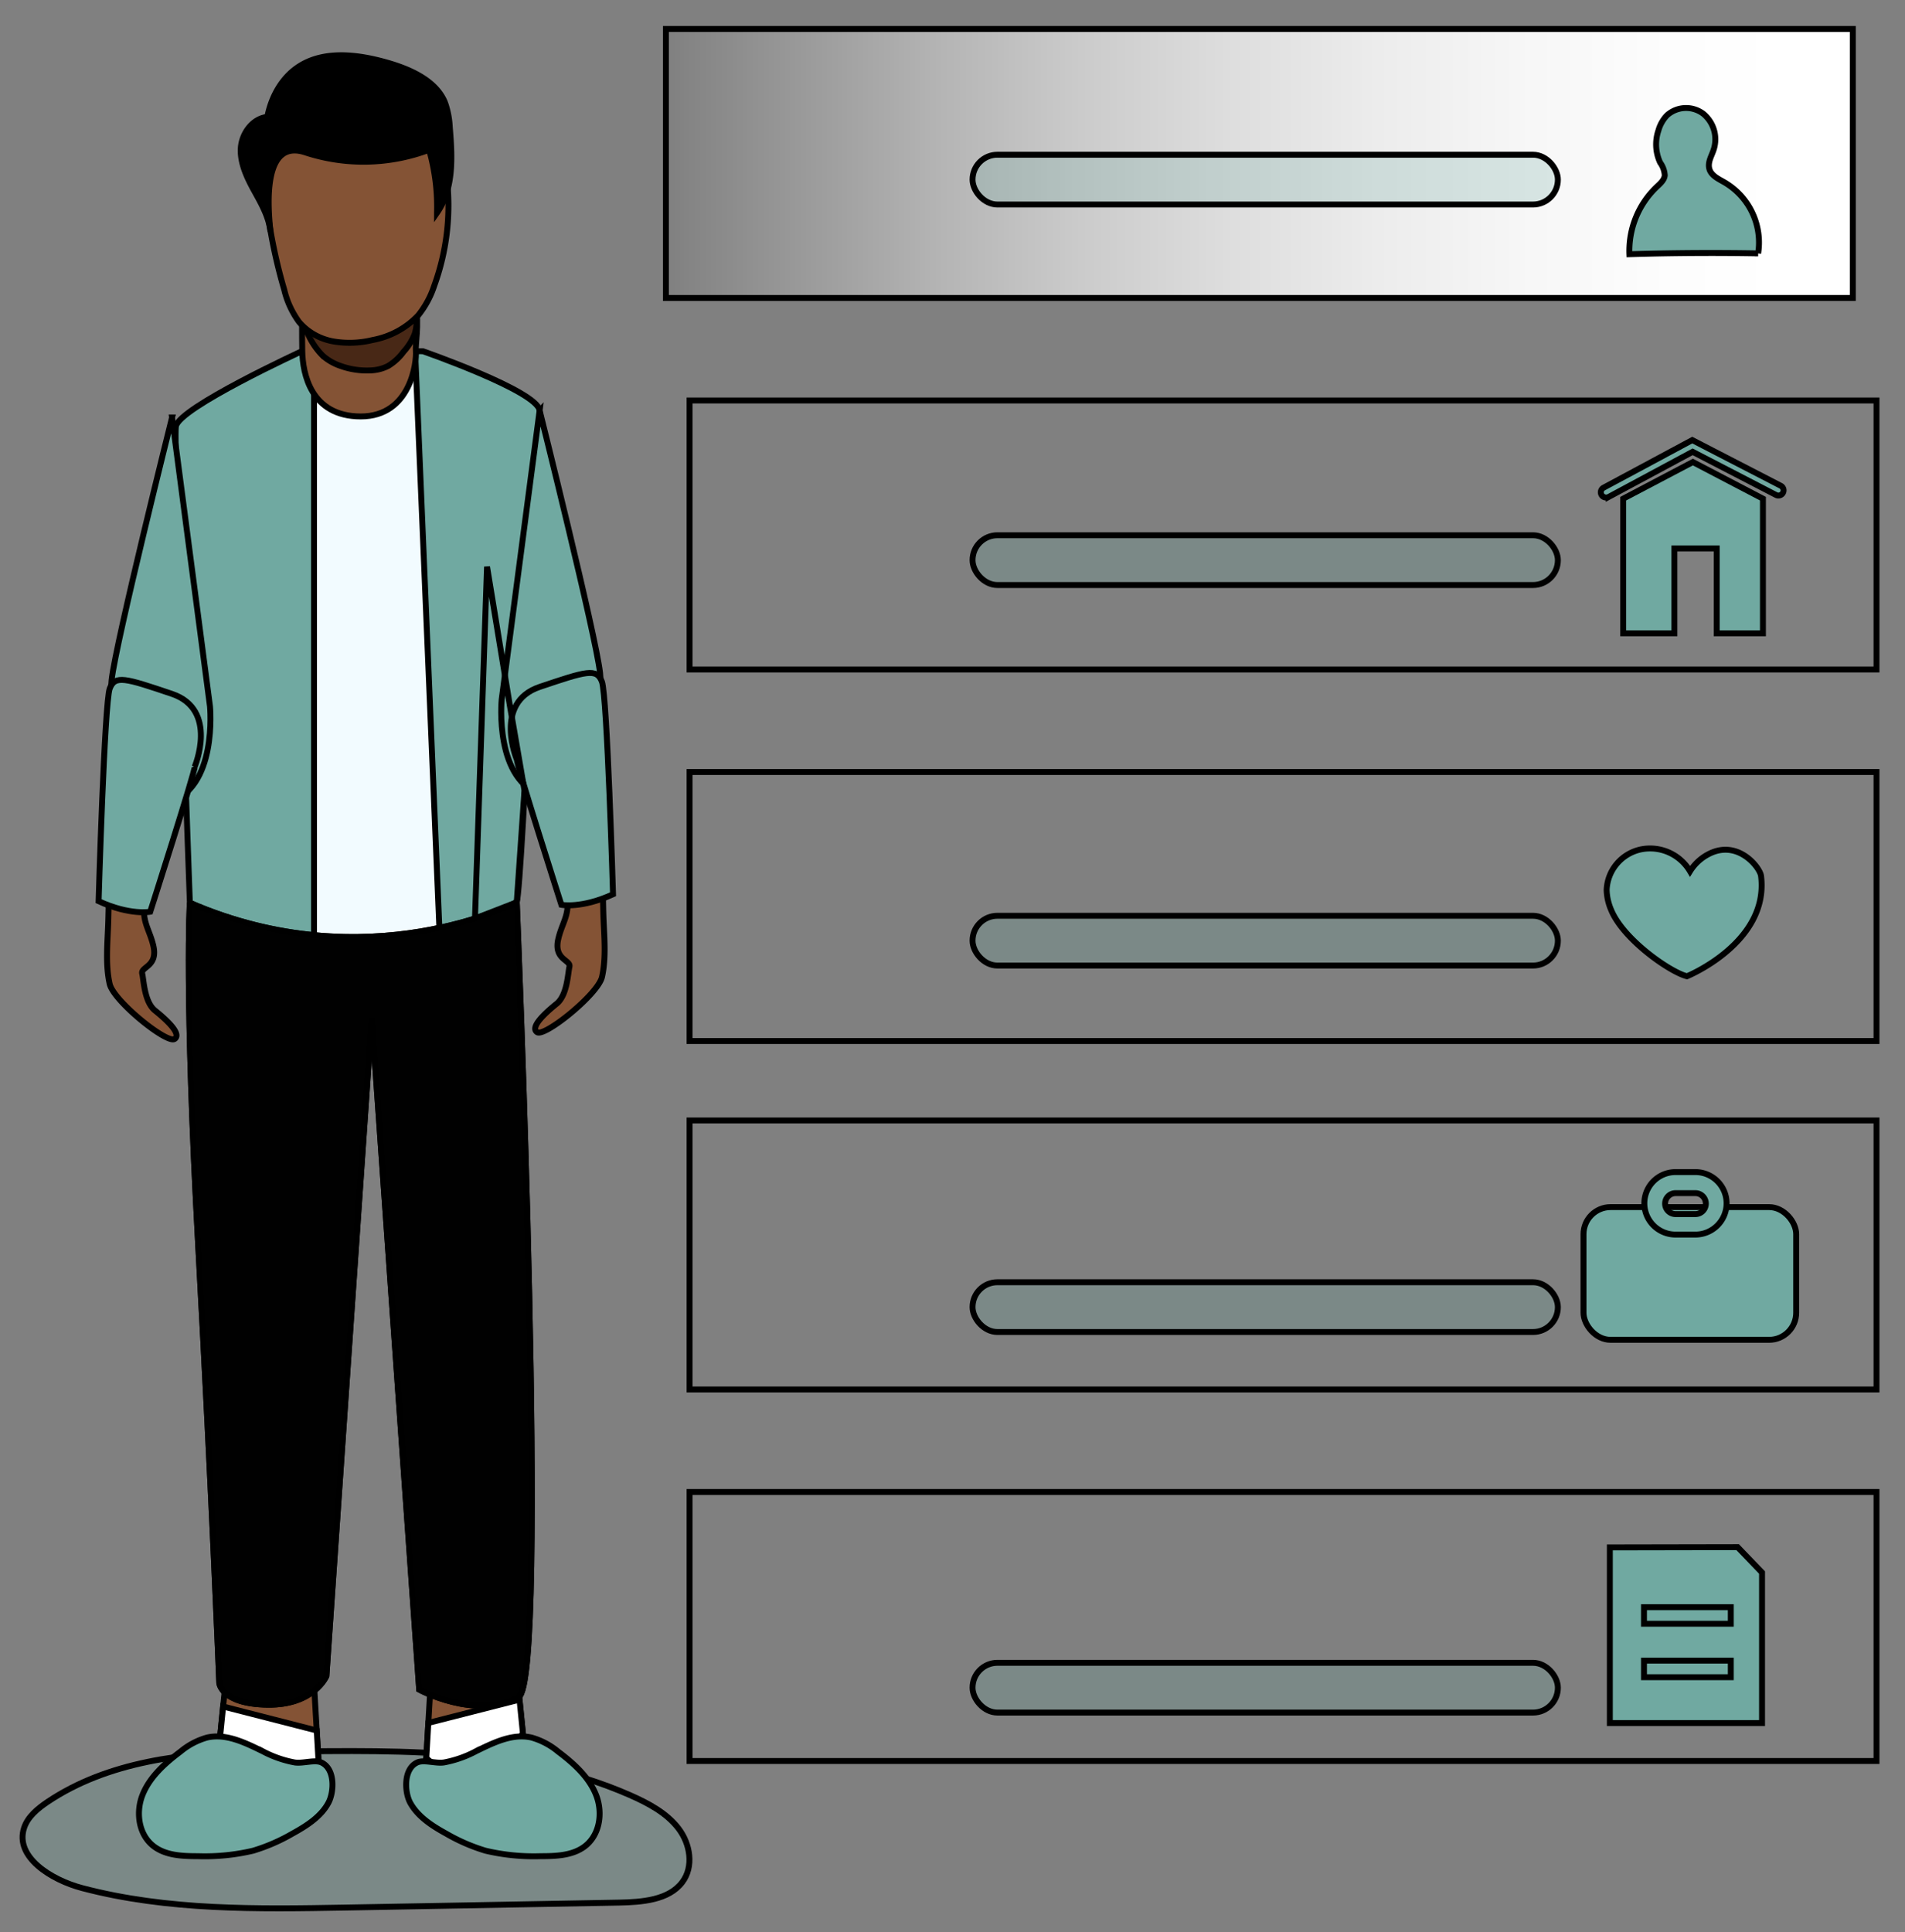 <svg width="321.91" height="326.46" xmlns="http://www.w3.org/2000/svg" xmlns:xlink="http://www.w3.org/1999/xlink">
 <rect width="100%" height="100%" fill="#808080" stroke="none"/>
 <defs>
  <linearGradient id="linear-gradient" x1="0" y1="0.5" x2="1" y2="0.5">
   <stop offset="0" stop-color="#fff" stop-opacity="0"/>
   <stop offset="0.13" stop-color="#fff" stop-opacity="0.23"/>
   <stop offset="0.23" stop-color="#fff" stop-opacity="0.41"/>
   <stop offset="0.35" stop-color="#fff" stop-opacity="0.59"/>
   <stop offset="0.48" stop-color="#fff" stop-opacity="0.74"/>
   <stop offset="0.6" stop-color="#fff" stop-opacity="0.85"/>
   <stop offset="0.72" stop-color="#fff" stop-opacity="0.93"/>
   <stop offset="0.84" stop-color="#fff" stop-opacity="0.98"/>
   <stop offset="0.95" stop-color="#fff"/>
  </linearGradient>
  <linearGradient id="linear-gradient-7" x1="0.472" y1="1.081" x2="0.629" y2="-3.132">
   <stop offset="0" stop-color="#010101" stop-opacity="0"/>
   <stop offset="0.95" stop-color="#010101"/>
  </linearGradient>
  <linearGradient id="svg_58" x1="416.47" y1="403.3" x2="431.15" y2="403.3" xlink:href="#linear-gradient"/>
  <linearGradient id="svg_59" x1="416.47" y1="394.27" x2="431.15" y2="394.27" xlink:href="#linear-gradient"/>
  <linearGradient id="svg_60" x1="248.06" y1="188.08" x2="351.23" y2="182.37" xlink:href="#linear-gradient-7"/>
  <linearGradient id="svg_61" x1="229.88" y1="354.79" x2="235.6" y2="157.02" xlink:href="#linear-gradient-7"/>
  <linearGradient id="svg_62" x1="255.19" y1="396.13" x2="455.77" y2="396.13" xlink:href="#linear-gradient"/>
  <linearGradient id="svg_63" x1="255.19" y1="333.36" x2="455.77" y2="333.36" xlink:href="#linear-gradient"/>
  <linearGradient id="svg_65" x1="255.19" y1="207.83" x2="455.77" y2="207.83" xlink:href="#linear-gradient"/>
  <linearGradient id="svg_66" x1="255.19" y1="145.06" x2="455.77" y2="145.06" xlink:href="#linear-gradient"/>
  <linearGradient id="svg_67" x1="0" y1="0.5" x2="1" y2="0.5">
   <stop offset="0" stop-color="#fff" stop-opacity="0"/>
   <stop offset="0.13" stop-color="#fff" stop-opacity="0.23"/>
   <stop offset="0.23" stop-color="#fff" stop-opacity="0.41"/>
   <stop offset="0.35" stop-color="#fff" stop-opacity="0.59"/>
   <stop offset="0.48" stop-color="#fff" stop-opacity="0.74"/>
   <stop offset="0.6" stop-color="#fff" stop-opacity="0.85"/>
   <stop offset="0.72" stop-color="#fff" stop-opacity="0.93"/>
   <stop offset="0.84" stop-color="#fff" stop-opacity="0.98"/>
   <stop offset="0.95" stop-color="#fff"/>
  </linearGradient>
 </defs>
 <title>Personal data 2</title>
 <g>
  <title>background</title>
  <rect x="-1" y="-1" width="323.91" height="328.46" id="canvas_background" fill="none"/>
 </g>
 <g>
  <title>Layer 1</title>
  <rect x="112.523" y="4.893" width="200.57" height="45.45" fill="url(#svg_67)" id="svg_3" stroke="null"/>
  <rect x="116.523" y="67.663" width="200.57" height="45.45" fill="url(#svg_66)" id="svg_4" stroke="null"/>
  <rect x="116.523" y="130.433" width="200.57" height="45.45" fill="url(#svg_65)" id="svg_5" stroke="null"/>
  <rect x="116.523" y="189.306" width="200.57" height="45.45" fill="url(#svg_63)" id="svg_7" stroke="null"/>
  <rect x="116.523" y="252.076" width="200.57" height="45.45" fill="url(#svg_62)" id="svg_8" stroke="null"/>
  <rect x="267.583" y="203.946" width="35.94" height="22.42" rx="4.57" fill="#70a9a1" id="svg_30" stroke="null"/>
  <path d="m286.483,208.586l-3.34,0a5.28,5.28 0 0 1 0,-10.56l3.34,0a5.28,5.28 0 0 1 0,10.56zm-3.34,-7a1.77,1.77 0 0 0 0,3.54l3.34,0a1.77,1.77 0 0 0 0,-3.54l-3.34,0z" fill="#70a9a1" id="svg_31" stroke="null"/>
  <polygon points="297.903,84.253 297.903,107.003 290.093,107.003 290.093,92.663 282.943,92.663 282.943,107.003 274.293,107.003 274.293,84.253 286.063,78.063 297.903,84.253 " fill="#70a9a1" id="svg_32" stroke="null"/>
  <path d="m271.373,84.053a0.88,0.88 0 0 1 -0.41,-1.65l15,-8.05l14.96,7.72a0.87,0.87 0 1 1 -0.81,1.55l-14.09,-7.29l-14.18,7.62a0.92,0.92 0 0 1 -0.47,0.1z" fill="#70a9a1" id="svg_33" stroke="null"/>
  <path d="m285.063,164.943c-2.84,-0.71 -10.75,-6.18 -12.82,-11.23a9.12,9.12 0 0 1 -0.75,-3.36a7.31,7.31 0 0 1 5.71,-6.83a7.83,7.83 0 0 1 8.38,3.68a8,8 0 0 1 4,-3.28c4.52,-1.62 7.82,2.72 8,4.06c1.42,11.27 -12.52,16.96 -12.52,16.96z" fill="#70a9a1" id="svg_34" stroke="null"/>
  <path d="m275.343,42.953q10.88,-0.33 21.75,-0.14a11.78,11.78 0 0 0 -5.68,-12c-1,-0.58 -2.24,-1.13 -2.56,-2.26s0.36,-2.16 0.71,-3.22a5.6,5.6 0 0 0 -1.7,-6.08a4.83,4.83 0 0 0 -6.16,0.22a6,6 0 0 0 -1.45,2.54a7.31,7.31 0 0 0 0.28,5.46a4.09,4.09 0 0 1 0.78,2.15c-0.08,0.83 -0.8,1.42 -1.41,2a14.93,14.93 0 0 0 -4.56,11.33z" fill="#70a9a1" id="svg_36" stroke="null"/>
  <polygon points="297.753,291.116 272.033,291.116 272.033,261.436 293.633,261.396 297.753,265.686 297.753,291.116 " fill="#70a9a1" id="svg_37" stroke="null"/>
  <rect x="277.803" y="271.536" width="14.67" height="2.8" fill="url(#svg_59)" id="svg_38" stroke="null"/>
  <rect x="277.803" y="280.566" width="14.67" height="2.8" fill="url(#svg_58)" id="svg_39" stroke="null"/>
  <rect x="164.343" y="26.143" width="98.91" height="8.41" rx="4.2" fill="#70a9a1" opacity="0.24" id="svg_40" stroke="null"/>
  <rect x="164.343" y="90.433" width="98.91" height="8.41" rx="4.2" fill="#70a9a1" opacity="0.24" id="svg_41" stroke="null"/>
  <rect x="164.343" y="154.723" width="98.91" height="8.41" rx="4.2" fill="#70a9a1" opacity="0.24" id="svg_42" stroke="null"/>
  <rect x="164.343" y="216.636" width="98.91" height="8.41" rx="4.2" fill="#70a9a1" opacity="0.24" id="svg_44" stroke="null"/>
  <rect x="164.343" y="280.936" width="98.91" height="8.41" rx="4.2" fill="#70a9a1" opacity="0.24" id="svg_45" stroke="null"/>
  <g stroke="null" id="svg_1">
   <path stroke="null" d="m43.525,295.968c-12.389,0.069 -25.375,1.662 -35.484,8.463c-1.69,1.139 -3.356,2.516 -3.97,4.393c-1.617,4.924 4.585,8.793 9.809,10.171c14.426,3.808 29.637,3.562 44.597,3.293l46.15,-0.839c3.898,-0.077 8.378,-0.423 10.658,-3.439c1.989,-2.631 1.375,-6.462 -0.631,-9.086s-5.111,-4.277 -8.208,-5.639c-19.666,-8.632 -41.734,-7.432 -62.921,-7.316z" fill="#70a9a1" opacity="0.24" id="svg_2"/>
   <path stroke="null" d="m87.354,282.851l1.011,10.001s-4.043,5.793 -9.283,6.155s-7.043,-2.031 -7.043,-2.031l0.857,-14.717" fill="#845335" id="svg_9"/>
   <path stroke="null" d="m72.038,296.991l0.348,-5.901l15.405,-3.931l0.574,5.708s-4.043,5.793 -9.283,6.155s-7.043,-2.031 -7.043,-2.031z" fill="#fff" id="svg_10"/>
   <path stroke="null" d="m38.147,283.912l-1.035,10.271s4.132,5.955 9.534,6.332s7.229,-2.085 7.229,-2.085l-0.881,-15.117" fill="#845335" id="svg_11"/>
   <path stroke="null" d="m53.876,298.43l-0.348,-6.055l-15.825,-4.054l-0.59,5.862s4.132,5.955 9.534,6.332s7.229,-2.085 7.229,-2.085z" fill="#fff" id="svg_12"/>
   <path stroke="null" d="m51.078,59.306s-20.887,9.601 -21.356,12.748s2.361,80.472 2.361,80.472s6.776,8.363 27.543,8.363c21.267,0 26.742,-5.785 27.688,-8.463s4.342,-79.787 3.873,-83.088s-19.731,-10.001 -19.731,-10.001l-20.378,-0.031z" fill="#70a9a1" id="svg_13"/>
   <path stroke="null" d="m53.067,66.545l0,91.458s9.663,4.524 21.187,-0.969l-4.043,-96.274l-9.453,6.439l-7.69,-0.654z" fill="#f2fbff" id="svg_14"/>
   <path stroke="null" d="m51.142,47.296s-0.154,6.924 -0.065,12.009c0.065,3.785 1.423,11.055 9.89,11.055s9.461,-9.232 9.308,-11.055c-0.113,-1.292 0.55,-3.939 0,-8.063c-0.558,-4.416 -18.664,-7.016 -19.133,-3.947z" fill="#845335" id="svg_15"/>
   <path stroke="null" d="m54.523,60.083a8.604,8.186 0 0 0 2.992,1.731a12.566,11.955 0 0 0 5.094,0.769a6.776,6.447 0 0 0 3.008,-0.769a9.146,8.701 0 0 0 2.571,-2.377a10.076,9.586 0 0 0 1.908,-3.077a8.742,8.316 0 0 0 0.307,-1.993a27.906,26.55 0 0 0 -0.162,-4.285c-4.334,0.446 -8.669,0.769 -13.011,1.062c-2.491,0.169 -6.776,0.708 -5.661,4.047a13.003,12.371 0 0 0 2.952,4.893z" fill="#482816" id="svg_16"/>
   <path stroke="null" d="m32.083,152.526s-0.946,14.617 1.423,58.038s3.55,73.794 3.55,73.794s0.307,3.547 8.159,3.654s9.938,-4.831 9.938,-4.831l7.674,-111.269l8.014,113.554s9.429,5.155 16.779,1.285c5.216,-2.747 -0.299,-134.31 -0.299,-134.31s-25.198,13.163 -55.239,0.085z" fill="#606161" id="svg_17"/>
   <path stroke="null" d="m32.083,152.526s-0.946,14.617 1.423,58.038s3.55,73.794 3.55,73.794s0.307,3.547 8.159,3.654s9.938,-4.831 9.938,-4.831l7.674,-111.269l8.014,113.554s9.429,5.155 16.779,1.285c5.216,-2.747 -0.299,-134.31 -0.299,-134.31s-25.198,13.163 -55.239,0.085z" fill="url(#svg_61)" id="svg_18"/>
   <path stroke="null" d="m91.187,69.353s9.477,37.897 10.213,44.344s-5.523,21.803 -9.396,20.772c-8.604,-2.308 -7.229,-16.287 -7.229,-16.287l6.413,-48.83z" fill="#70a9a1" id="svg_19"/>
   <path stroke="null" d="m97.138,140.216a1.69,1.608 0 0 1 1.739,-0.469a2.58,2.454 0 0 1 1.253,1.539c1.908,4.616 1.682,8.709 1.836,13.456c0.113,3.339 0.509,7.039 -0.243,10.332c-0.663,2.908 -9.704,10.186 -10.965,9.317s1.496,-3.347 3.299,-4.801s1.9,-5.093 2.167,-6.255s-2.685,-1.169 -1.892,-4.654c0.59,-2.585 1.771,-3.847 1.569,-6.547a48.333,45.983 0 0 1 0.332,-9.594a4.852,4.616 0 0 1 0.679,-2.046a2.426,2.308 0 0 1 0.226,-0.277z" fill="#845335" id="svg_20"/>
   <path stroke="null" d="m87.354,128.376c-0.137,0.577 7.512,24.496 7.512,24.496s3.396,0.669 8.725,-1.785c0,0 -0.995,-33.581 -1.876,-35.912s-2.588,-1.793 -10.512,0.877s-3.849,12.325 -3.849,12.325z" fill="#70a9a1" id="svg_21"/>
   <path stroke="null" d="m29.074,70.53s-9.485,37.897 -10.213,44.344s5.515,21.803 9.388,20.772c8.604,-2.308 7.237,-16.294 7.237,-16.294l-6.413,-48.822z" fill="#70a9a1" id="svg_22"/>
   <path stroke="null" d="m23.115,141.37a1.69,1.608 0 0 0 -1.739,-0.469a2.499,2.377 0 0 0 -1.245,1.539c-1.917,4.616 -1.682,8.701 -1.844,13.448c-0.105,3.339 -0.501,7.047 0.243,10.34c0.663,2.908 9.704,10.178 10.973,9.309s-1.504,-3.347 -3.307,-4.801s-1.9,-5.093 -2.167,-6.255s2.685,-1.162 1.892,-4.654c-0.59,-2.577 -1.763,-3.847 -1.569,-6.547a48.26,45.914 0 0 0 -0.332,-9.586a4.852,4.616 0 0 0 -0.671,-2.046a1.917,1.823 0 0 0 -0.235,-0.277z" fill="#845335" id="svg_23"/>
   <path stroke="null" d="m32.899,129.546c0.146,0.577 -7.512,24.496 -7.512,24.496s-3.396,0.669 -8.725,-1.785c0,0 0.995,-33.581 1.876,-35.912s2.588,-1.793 10.512,0.885s3.849,12.317 3.849,12.317z" fill="#70a9a1" id="svg_24"/>
   <path stroke="null" d="m44.398,295.883c-2.968,-1.446 -6.219,-3.077 -9.453,-2.308a11.992,11.409 0 0 0 -4.448,2.362c-2.66,1.993 -5.232,4.324 -6.421,7.339s-0.639,6.87 2.086,8.793c2.03,1.439 4.747,1.539 7.278,1.539a33.858,32.212 0 0 0 9.348,-0.931a30.203,28.735 0 0 0 6.582,-2.854c2.426,-1.331 4.892,-2.893 6.146,-5.278c0.946,-1.8 1.148,-5.708 -1.229,-6.778c-1.124,-0.5 -3.146,0.231 -4.52,0a18.089,17.21 0 0 1 -5.369,-1.885z" fill="#70a9a1" id="svg_25"/>
   <path stroke="null" d="m80.416,295.883c2.96,-1.446 6.21,-3.077 9.445,-2.308a11.992,11.409 0 0 1 4.448,2.362c2.66,1.993 5.232,4.324 6.421,7.339s0.639,6.87 -2.078,8.793c-2.03,1.439 -4.755,1.539 -7.278,1.539a33.858,32.212 0 0 1 -9.348,-0.931a30.203,28.735 0 0 1 -6.582,-2.854c-2.426,-1.331 -4.852,-2.893 -6.146,-5.278c-0.946,-1.8 -1.148,-5.708 1.229,-6.778c1.124,-0.5 3.146,0.231 4.52,0a18.138,17.256 0 0 0 5.369,-1.885z" fill="#70a9a1" id="svg_26"/>
   <polygon stroke="null" points="82.3,95.741 80.262,155.18 87.321,152.441 88.631,133.554 86.149,119.16 82.3,95.741 " fill="url(#svg_60)" id="svg_27"/>
   <path stroke="null" d="m44.439,25.586a97.588,92.843 0 0 0 3.598,23.388a16.221,15.433 0 0 0 2.499,5.424a9.768,9.294 0 0 0 5.709,3.27a15.566,14.81 0 0 0 6.688,-0.215a13.909,13.233 0 0 0 7.755,-4.193a17.022,16.194 0 0 0 2.685,-4.97a43.562,41.444 0 0 0 2.046,-18.887c-0.429,-3.077 -1.359,-6.316 -3.784,-8.224a11.216,10.671 0 0 0 -4.965,-1.993a27.777,26.427 0 0 0 -18.939,2.839a5.847,5.562 0 0 0 -2.313,1.862a6.817,6.485 0 0 0 -0.712,3.077" fill="#845335" id="svg_28"/>
   <path stroke="null" d="m45.7,39.134c-0.259,-2.485 -1.561,-4.739 -2.766,-6.924s-2.353,-4.616 -2.248,-7.078s1.884,-5.093 4.488,-5.385c0.655,-3.362 2.426,-6.662 5.402,-8.555c4.27,-2.731 9.93,-2.016 14.863,-0.608c3.987,1.139 8.256,3.077 9.752,6.739a15.639,14.879 0 0 1 0.809,4.116c0.42,4.97 0.736,10.355 -2.151,14.51a38.67,36.789 0 0 0 -1.334,-10.64a30.066,28.604 0 0 1 -20.912,0.446c-7.27,-2.393 -6.348,9.063 -5.903,13.379z" fill="#000000" id="svg_29"/>
  </g>
 </g>
</svg>